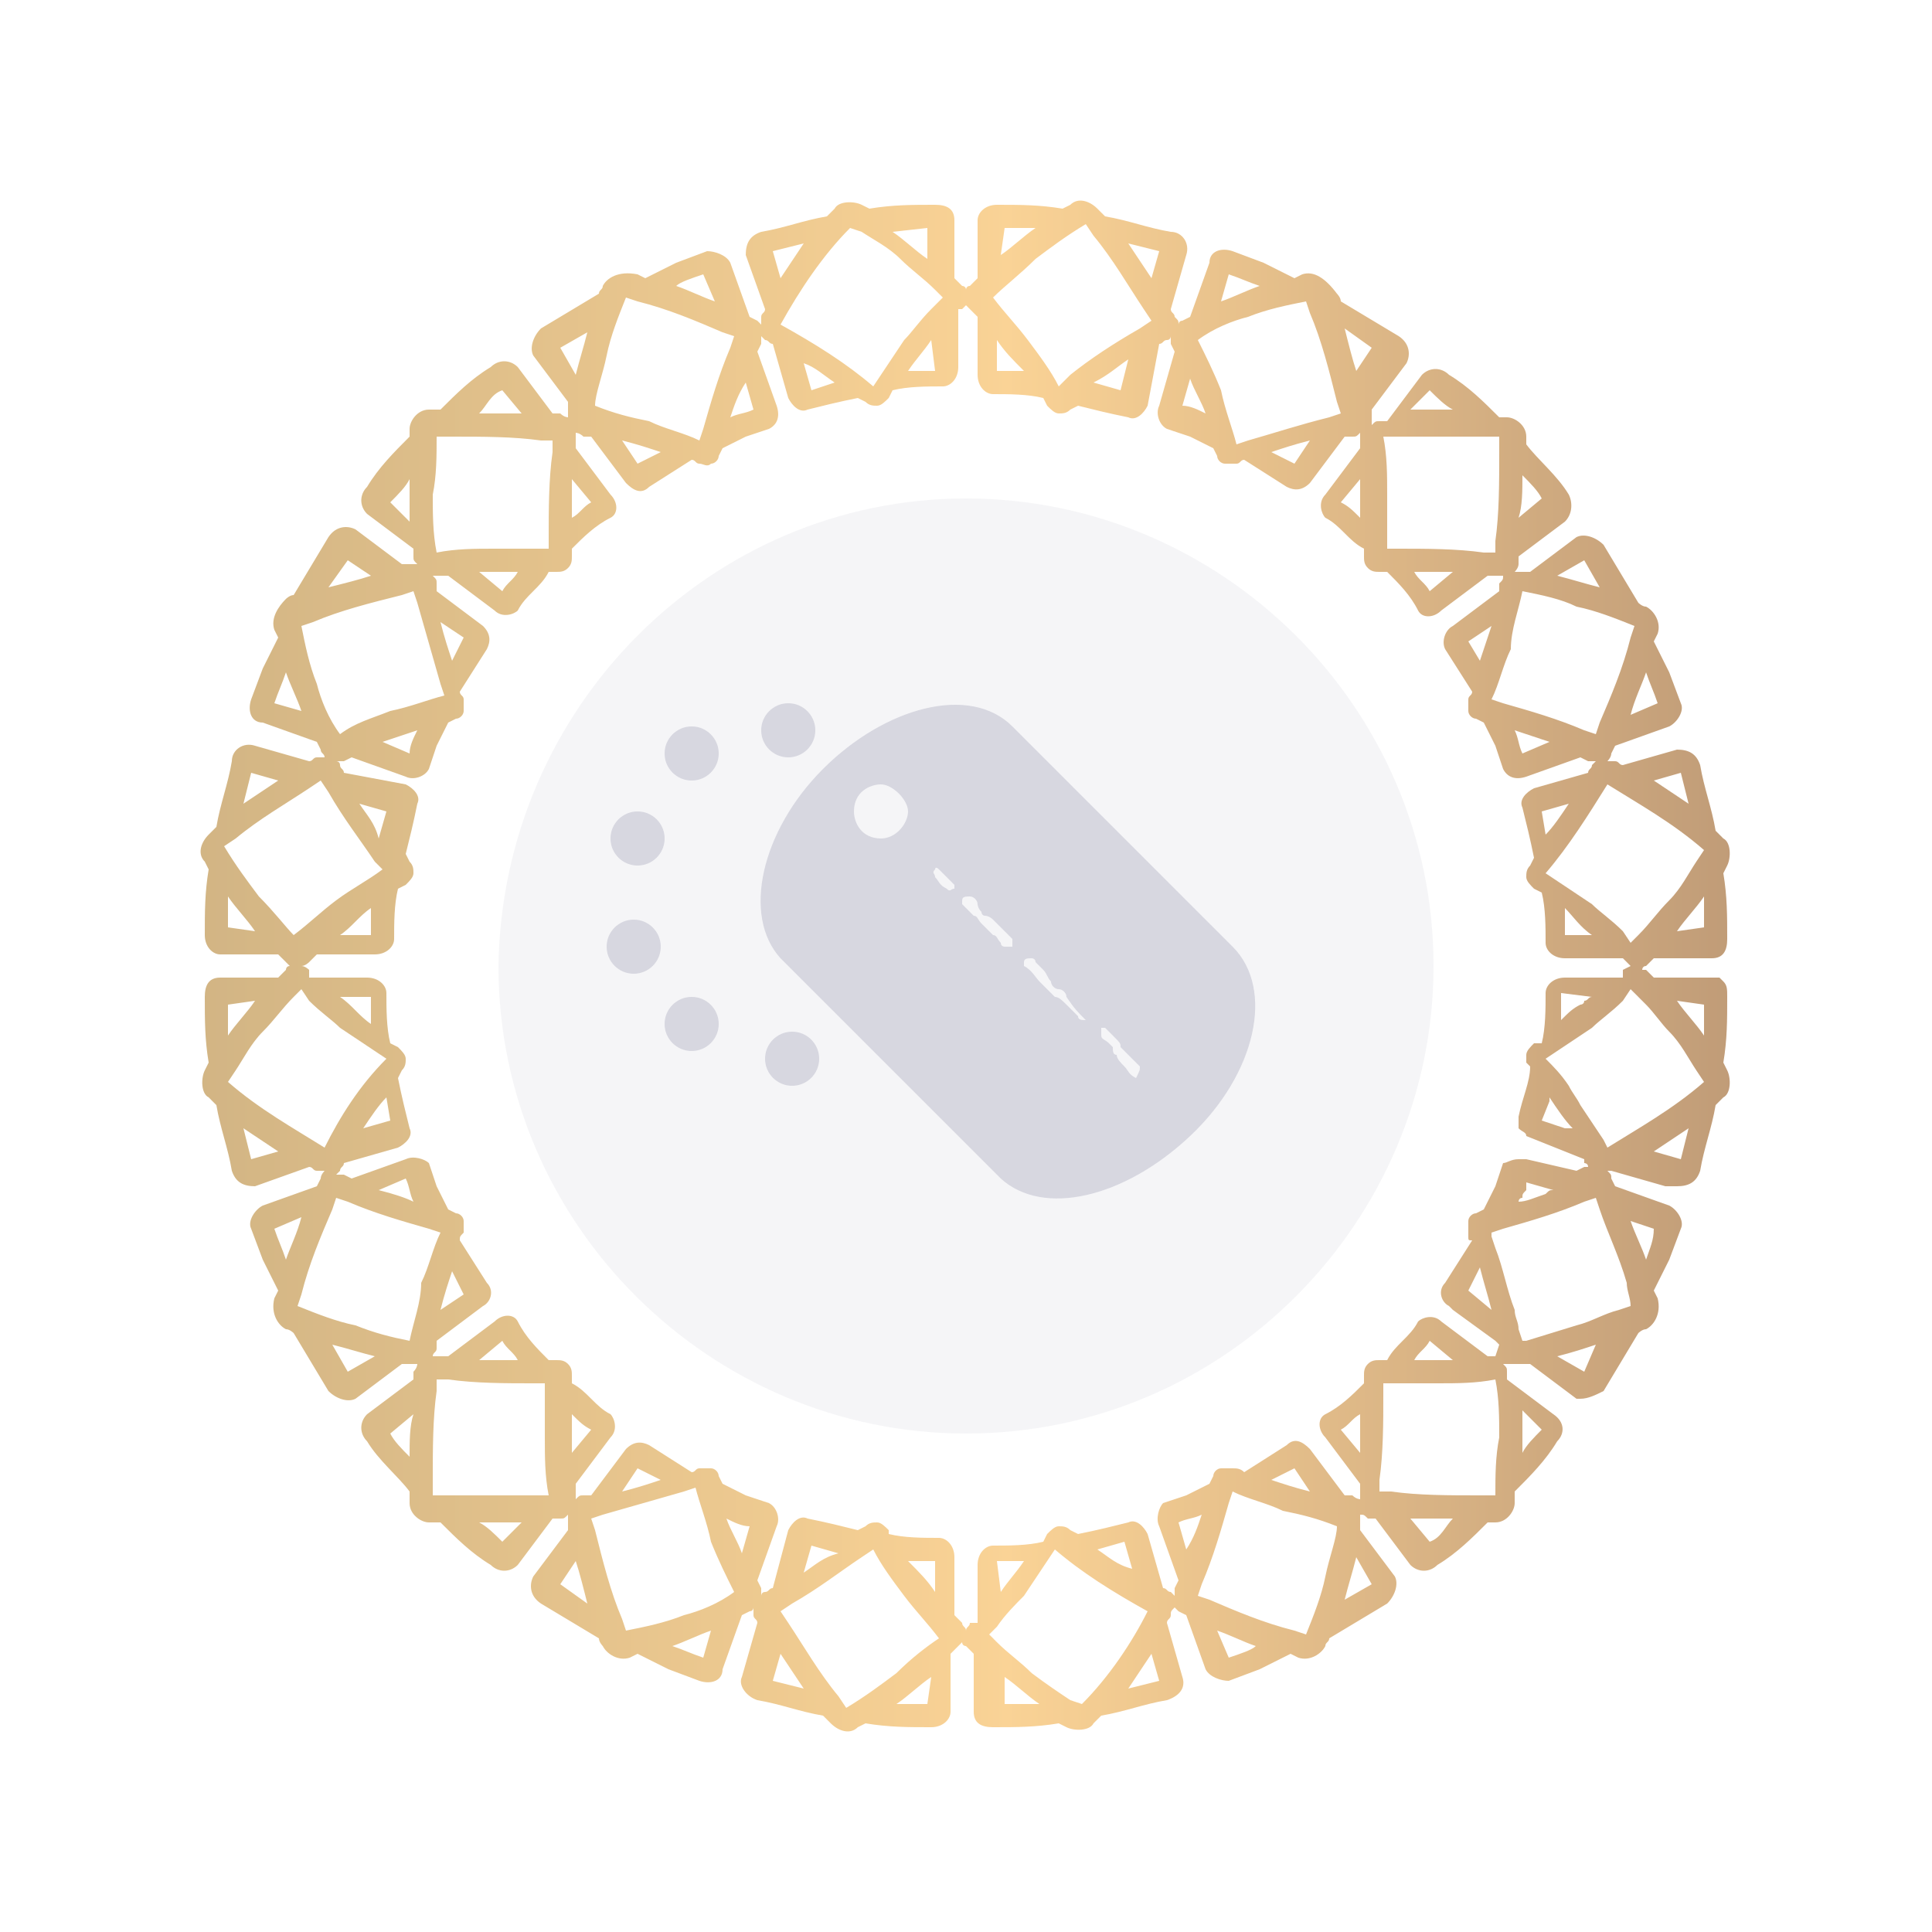 <?xml version="1.0" encoding="utf-8"?>
<!-- Generator: Adobe Illustrator 27.1.1, SVG Export Plug-In . SVG Version: 6.00 Build 0)  -->
<svg version="1.1" id="Layer_1" xmlns="http://www.w3.org/2000/svg" xmlns:xlink="http://www.w3.org/1999/xlink" x="0px" y="0px"
	 viewBox="0 0 50 50" style="enable-background:new 0 0 50 50;" xml:space="preserve">
<style type="text/css">
	.st0{opacity:0.65;fill:url(#SVGID_1_);enable-background:new    ;}
	.st1{opacity:0.65;fill:url(#SVGID_00000134937332516436048300000017235230244579859630_);enable-background:new    ;}
	.st2{opacity:0.65;fill:url(#SVGID_00000170279512451262842460000000496903654580401085_);enable-background:new    ;}
	.st3{opacity:5.000000e-02;fill:#333363;enable-background:new    ;}
	.st4{opacity:0.16;enable-background:new    ;}
	.st5{fill:#333363;}
</style>
<linearGradient id="SVGID_1_" gradientUnits="userSpaceOnUse" x1="41.1" y1="30.1" x2="41.1" y2="30.1">
	<stop  offset="0" style="stop-color:#BA8D42"/>
	<stop  offset="0.528" style="stop-color:#F7BB5D"/>
	<stop  offset="1" style="stop-color:#9F672F"/>
</linearGradient>
<path class="st0" d="M41.1,30.1L41.1,30.1L41.1,30.1L41.1,30.1z M41.1,30.1L41.1,30.1L41.1,30.1L41.1,30.1z M41.1,30.1L41.1,30.1
	L41.1,30.1L41.1,30.1z M41.1,30.1L41.1,30.1L41.1,30.1L41.1,30.1z M41.1,30.1L41.1,30.1L41.1,30.1L41.1,30.1z M41.1,30.1L41.1,30.1
	L41.1,30.1L41.1,30.1z M41.1,30.1L41.1,30.1L41.1,30.1L41.1,30.1z M41.1,30.1L41.1,30.1L41.1,30.1L41.1,30.1z M41.1,30.1L41.1,30.1
	L41.1,30.1L41.1,30.1z M41.1,30.1L41.1,30.1L41.1,30.1L41.1,30.1z M41.1,30.1L41.1,30.1L41.1,30.1L41.1,30.1z M41.1,30.1L41.1,30.1
	L41.1,30.1L41.1,30.1z">
<animateTransform  accumulate="none" additive="replace" attributeName="transform" attributeType="XML" calcMode="linear" dur="40s" fill="remove" from="0 25 25" repeatCount="indefinite" restart="always" to="-360 25 25" type="rotate">
		</animateTransform>
</path>
<linearGradient id="SVGID_00000070808572755808222610000006438044695866346900_" gradientUnits="userSpaceOnUse" x1="10.457" y1="27.6" x2="10.457" y2="27.6" gradientTransform="matrix(-1 0 0 1 49.957 0)">
	<stop  offset="0" style="stop-color:#BA8D42"/>
	<stop  offset="0.528" style="stop-color:#F7BB5D"/>
	<stop  offset="1" style="stop-color:#9F672F"/>
</linearGradient>
<path style="opacity:0.65;fill:url(#SVGID_00000070808572755808222610000006438044695866346900_);enable-background:new    ;" d="
	M39.5,27.6L39.5,27.6L39.5,27.6L39.5,27.6z">
<animateTransform  accumulate="none" additive="replace" attributeName="transform" attributeType="XML" calcMode="linear" dur="40s" fill="remove" from="0 25 25" repeatCount="indefinite" restart="always" to="-360 25 25" type="rotate">
		</animateTransform>
</path>
<linearGradient id="SVGID_00000088814614317409438130000008548489086694851227_" gradientUnits="userSpaceOnUse" x1="5.191" y1="25" x2="44.766" y2="25" gradientTransform="matrix(1 0 0 -1 0 50)">
	<stop  offset="0" style="stop-color:#BA8D42"/>
	<stop  offset="0.528" style="stop-color:#F7BB5D"/>
	<stop  offset="1" style="stop-color:#9F672F"/>
</linearGradient>
<path style="opacity:0.65;fill:url(#SVGID_00000088814614317409438130000008548489086694851227_);enable-background:new    ;" d="
	M44.6,27.5L44.6,27.5c0.1-0.6,0.1-1.1,0.1-1.7c0-0.2,0-0.3-0.1-0.4l-0.1-0.1c0,0-0.1,0-0.2,0h-1.5l-0.2-0.2l0,0l0,0c0,0,0,0-0.1,0
	l0,0c0,0,0-0.1,0.1-0.1l0.2-0.2h1.5c0.3,0,0.4-0.2,0.4-0.5c0-0.6,0-1.1-0.1-1.7l0.1-0.2c0.1-0.2,0.1-0.6-0.1-0.7l-0.2-0.2
	c-0.1-0.6-0.3-1.1-0.4-1.7c-0.1-0.3-0.3-0.4-0.6-0.4L42,19.8c-0.1,0-0.1-0.1-0.2-0.1c-0.1,0-0.1,0-0.2,0c0,0,0.1-0.1,0.1-0.2
	l0.1-0.2l1.4-0.5c0.2-0.1,0.4-0.4,0.3-0.6l-0.3-0.8l-0.4-0.8l0.1-0.2c0.1-0.3-0.1-0.6-0.3-0.7c-0.1,0-0.2-0.1-0.2-0.1l-0.9-1.5
	c-0.2-0.2-0.5-0.3-0.7-0.2l-1.2,0.9h-0.2c-0.1,0-0.1,0-0.2,0c0,0,0.1-0.1,0.1-0.2v-0.2l1.2-0.9c0.2-0.2,0.2-0.5,0.1-0.7
	c-0.3-0.5-0.8-0.9-1.1-1.3v-0.2c0-0.3-0.3-0.5-0.5-0.5h-0.2c-0.4-0.4-0.8-0.8-1.3-1.1c-0.2-0.2-0.5-0.2-0.7,0l-0.9,1.2h-0.2
	c-0.1,0-0.1,0-0.2,0.1c0-0.1,0-0.1,0-0.2v-0.2l0.9-1.2c0.1-0.2,0.1-0.5-0.2-0.7l-1.5-0.9c0-0.1-0.1-0.2-0.1-0.2
	C34.3,7.2,34,7,33.7,7.1l-0.2,0.1l-0.8-0.4l-0.8-0.3c-0.3-0.1-0.6,0-0.6,0.3l-0.5,1.4l-0.2,0.1c-0.1,0-0.1,0.1-0.1,0.1
	c0-0.1,0-0.1-0.1-0.2c0-0.1-0.1-0.1-0.1-0.2l0.4-1.4C30.8,6.3,30.6,6,30.3,6c-0.6-0.1-1.1-0.3-1.7-0.4l-0.2-0.2
	c-0.2-0.2-0.5-0.3-0.7-0.1l-0.2,0.1c-0.6-0.1-1.1-0.1-1.7-0.1c-0.3,0-0.5,0.2-0.5,0.4v1.5l-0.2,0.2C25,7.4,25,7.5,25,7.5
	c0-0.1-0.1-0.1-0.1-0.1l-0.2-0.2V5.7c0-0.3-0.2-0.4-0.5-0.4c-0.6,0-1.1,0-1.7,0.1l-0.2-0.1c-0.2-0.1-0.6-0.1-0.7,0.1l-0.2,0.2
	c-0.6,0.1-1.1,0.3-1.7,0.4c-0.3,0.1-0.4,0.3-0.4,0.6L19.8,8c0,0.1-0.1,0.1-0.1,0.2c0,0.1,0,0.1,0,0.2l-0.1-0.1l-0.2-0.1l-0.5-1.4
	c-0.1-0.2-0.4-0.3-0.6-0.3l-0.8,0.3l-0.8,0.4l-0.2-0.1C16,7,15.7,7.2,15.6,7.4c0,0.1-0.1,0.1-0.1,0.2L14,8.5
	c-0.2,0.2-0.3,0.5-0.2,0.7l0.9,1.2v0.2c0,0.1,0,0.1,0,0.2c0,0-0.1,0-0.2-0.1h-0.2l-0.9-1.2c-0.2-0.2-0.5-0.2-0.7,0
	c-0.5,0.3-0.9,0.7-1.3,1.1h-0.3c-0.3,0-0.5,0.3-0.5,0.5v0.2c-0.4,0.4-0.8,0.8-1.1,1.3c-0.2,0.2-0.2,0.5,0,0.7l1.2,0.9v0.2
	c0,0.1,0,0.1,0.1,0.2c-0.1,0-0.1,0-0.2,0h-0.2l-1.2-0.9c-0.2-0.1-0.5-0.1-0.7,0.2l-0.9,1.5c-0.1,0-0.2,0.1-0.2,0.1
	C7.2,15.7,7,16,7.1,16.3l0.1,0.2l-0.4,0.8l-0.3,0.8c-0.1,0.3,0,0.6,0.3,0.6l1.4,0.5l0.1,0.2c0,0.1,0.1,0.1,0.1,0.2
	c-0.1,0-0.1,0-0.2,0c-0.1,0-0.1,0.1-0.2,0.1l-1.4-0.4C6.3,19.2,6,19.4,6,19.7c-0.1,0.6-0.3,1.1-0.4,1.7l-0.2,0.2
	c-0.2,0.2-0.3,0.5-0.1,0.7l0.1,0.2c-0.1,0.6-0.1,1.1-0.1,1.7c0,0.3,0.2,0.5,0.4,0.5h1.5L7.5,25c-0.1,0-0.1,0.1-0.1,0.1l-0.2,0.2H5.7
	c-0.3,0-0.4,0.2-0.4,0.5c0,0.6,0,1.1,0.1,1.7l-0.1,0.2c-0.1,0.2-0.1,0.6,0.1,0.7l0.2,0.2c0.1,0.6,0.3,1.1,0.4,1.7
	c0.1,0.3,0.3,0.4,0.6,0.4L8,30.2c0.1,0,0.1,0.1,0.2,0.1c0.1,0,0.1,0,0.2,0c0,0-0.1,0.1-0.1,0.2l-0.1,0.2l-1.4,0.5
	c-0.2,0.1-0.4,0.4-0.3,0.6l0.3,0.8l0.4,0.8l-0.1,0.2C7,34,7.2,34.3,7.4,34.4c0.1,0,0.2,0.1,0.2,0.1L8.5,36c0.2,0.2,0.5,0.3,0.7,0.2
	l1.2-0.9h0.2c0.1,0,0.1,0,0.2,0c0,0,0,0.1-0.1,0.2v0.2l-1.2,0.9c-0.2,0.2-0.2,0.5,0,0.7c0.3,0.5,0.8,0.9,1.1,1.3v0.3
	c0,0.3,0.3,0.5,0.5,0.5h0.3c0.4,0.4,0.8,0.8,1.3,1.1c0.2,0.2,0.5,0.2,0.7,0l0.9-1.2h0.2c0.1,0,0.1,0,0.2-0.1c0,0.1,0,0.1,0,0.2v0.2
	l-0.9,1.2c-0.1,0.2-0.1,0.5,0.2,0.7l1.5,0.9c0,0.1,0.1,0.2,0.1,0.2c0.1,0.2,0.4,0.4,0.7,0.3l0.2-0.1l0.8,0.4l0.8,0.3
	c0.3,0.1,0.6,0,0.6-0.3l0.5-1.4l0.2-0.1c0.1,0,0.1-0.1,0.1-0.1c0,0.1,0,0.1,0,0.2c0,0.1,0.1,0.1,0.1,0.2l-0.4,1.4
	c-0.1,0.2,0.1,0.5,0.4,0.6c0.6,0.1,1.1,0.3,1.7,0.4l0.2,0.2c0.2,0.2,0.5,0.3,0.7,0.1l0.2-0.1c0.6,0.1,1.1,0.1,1.7,0.1
	c0.3,0,0.5-0.2,0.5-0.4v-1.5l0.2-0.2l0.1-0.1c0,0.1,0.1,0.1,0.1,0.1l0.2,0.2v1.5c0,0.3,0.2,0.4,0.5,0.4c0.6,0,1.1,0,1.7-0.1l0.2,0.1
	c0.2,0.1,0.6,0.1,0.7-0.1l0.2-0.2c0.6-0.1,1.1-0.3,1.7-0.4c0.3-0.1,0.5-0.3,0.4-0.6L30.2,42c0-0.1,0.1-0.1,0.1-0.2
	c0-0.1,0-0.1,0.1-0.2l0.1,0.1l0.2,0.1l0.5,1.4c0.1,0.2,0.4,0.3,0.6,0.3l0.8-0.3l0.8-0.4l0.2,0.1c0.3,0.1,0.6-0.1,0.7-0.3
	c0-0.1,0.1-0.1,0.1-0.2l1.5-0.9c0.2-0.2,0.3-0.5,0.2-0.7l-0.9-1.2v-0.2c0-0.1,0-0.1,0-0.2c0.1,0,0.1,0,0.2,0.1h0.2l0.9,1.2
	c0.2,0.2,0.5,0.2,0.7,0c0.5-0.3,0.9-0.7,1.3-1.1h0.2c0.3,0,0.5-0.3,0.5-0.5v-0.3c0.4-0.4,0.8-0.8,1.1-1.3c0.2-0.2,0.2-0.5-0.1-0.7
	L39,35.7v-0.2c0-0.1,0-0.1-0.1-0.2h0.7l1.2,0.9h0.1c0.2,0,0.4-0.1,0.6-0.2l0.9-1.5c0,0,0.1-0.1,0.2-0.1c0.2-0.1,0.4-0.4,0.3-0.8
	l-0.1-0.2l0.4-0.8l0.3-0.8c0.1-0.2-0.1-0.5-0.3-0.6l-1.4-0.5l-0.1-0.2c0-0.1,0-0.1-0.1-0.2h0.1l1.4,0.4c0.1,0,0.2,0,0.3,0
	c0.3,0,0.5-0.1,0.6-0.4c0.1-0.6,0.3-1.1,0.4-1.7l0.2-0.2c0.2-0.1,0.2-0.5,0.1-0.7L44.6,27.5z M39.4,12.3c0.2,0.2,0.4,0.4,0.5,0.6
	l-0.6,0.5C39.4,13.1,39.4,12.7,39.4,12.3z M10.6,13.5L10.1,13c0.2-0.2,0.4-0.4,0.5-0.6V13.5z M10.6,37.7c-0.2-0.2-0.4-0.4-0.5-0.6
	l0.6-0.5C10.6,36.9,10.6,37.3,10.6,37.7z M39.4,36.5l0.5,0.5c-0.2,0.2-0.4,0.4-0.5,0.6V36.5z M44.1,24l-0.7,0.1
	c0.2-0.3,0.5-0.6,0.7-0.9V24z M43.5,20l0.2,0.8c-0.3-0.2-0.6-0.4-0.9-0.6L43.5,20z M44.1,22l-0.2,0.3c-0.2,0.3-0.4,0.7-0.7,1
	s-0.5,0.6-0.8,0.9l-0.2,0.2L42,24.1c-0.3-0.3-0.6-0.5-0.8-0.7c-0.3-0.2-0.6-0.4-0.9-0.6L40,22.6c0.6-0.7,1.1-1.5,1.6-2.3
	C42.4,20.8,43.3,21.3,44.1,22z M41.2,24.2h-0.7v-0.7C40.7,23.7,40.9,24,41.2,24.2z M39.9,21l0.7-0.2c-0.2,0.3-0.4,0.6-0.6,0.8
	L39.9,21z M42.6,17.4c0.1,0.3,0.2,0.5,0.3,0.8l-0.7,0.3C42.3,18.1,42.5,17.7,42.6,17.4z M41,14.5l0.4,0.7c-0.4-0.1-0.7-0.2-1.1-0.3
	L41,14.5z M39.1,16.8c0-0.5,0.2-1,0.3-1.5c0.5,0.1,1,0.2,1.4,0.4c0.5,0.1,1,0.3,1.5,0.5l-0.1,0.3c-0.2,0.8-0.5,1.5-0.8,2.2L41.3,19
	L41,18.9c-0.7-0.3-1.4-0.5-2.1-0.7l-0.3-0.1C38.8,17.7,38.9,17.2,39.1,16.8z M40.1,19.2l-0.7,0.3c-0.1-0.2-0.1-0.4-0.2-0.6
	C39.5,19,39.8,19.1,40.1,19.2z M38.3,17.1L38,16.6l0.6-0.4C38.5,16.5,38.4,16.8,38.3,17.1z M37,10.1c0.2,0.2,0.4,0.4,0.6,0.5h-1.1
	L37,10.1z M38.8,11.3v0.4c0,0.8,0,1.6-0.1,2.3v0.3h-0.3c-0.7-0.1-1.5-0.1-2.2-0.1h-0.3v-1.4c0-0.5,0-1-0.1-1.5H38.8z M37.6,14.8
	L37,15.3c-0.1-0.2-0.3-0.3-0.4-0.5H37.6z M35.5,9l-0.4,0.6c-0.1-0.3-0.2-0.7-0.3-1.1L35.5,9z M31.8,7.1c0.3,0.1,0.5,0.2,0.8,0.3
	c-0.3,0.1-0.7,0.3-1,0.4L31.8,7.1z M32.3,8.2c0.5-0.2,1-0.3,1.5-0.4l0.1,0.3c0.3,0.7,0.5,1.5,0.7,2.3l0.1,0.3l-0.3,0.1
	c-0.8,0.2-1.4,0.4-2.1,0.6L32,11.5c-0.1-0.4-0.3-0.9-0.4-1.4c-0.2-0.5-0.4-0.9-0.6-1.3C31.4,8.5,31.9,8.3,32.3,8.2z M33.9,11.4
	L33.5,12l-0.6-0.3C33.2,11.6,33.5,11.5,33.9,11.4z M30.8,9.8c0.1,0.3,0.3,0.6,0.4,0.9c-0.2-0.1-0.4-0.2-0.6-0.2L30.8,9.8z M30,6.5
	l-0.2,0.7c-0.2-0.3-0.4-0.6-0.6-0.9L30,6.5z M26,5.9h0.8c-0.3,0.2-0.6,0.5-0.9,0.7L26,5.9z M26.8,6.7c0.4-0.3,0.8-0.6,1.3-0.9
	l0.2,0.3c0.5,0.6,0.9,1.3,1.3,1.9l0.2,0.3l-0.3,0.2c-0.7,0.4-1.3,0.8-1.8,1.2L27.4,10c-0.2-0.4-0.5-0.8-0.8-1.2S26,8.1,25.7,7.7
	C26,7.4,26.4,7.1,26.8,6.7z M29.2,9.3L29,10.1l-0.7-0.2C28.7,9.7,28.9,9.5,29.2,9.3z M26.5,9.6h-0.7V8.8C26,9.1,26.2,9.3,26.5,9.6z
	 M24,5.9v0.8c-0.3-0.2-0.6-0.5-0.9-0.7L24,5.9z M22,5.9L22.3,6c0.3,0.2,0.7,0.4,1,0.7s0.6,0.5,0.9,0.8l0.2,0.2L24.1,8
	c-0.3,0.3-0.5,0.6-0.7,0.8c-0.2,0.3-0.4,0.6-0.6,0.9L22.6,10c-0.7-0.6-1.5-1.1-2.4-1.6C20.7,7.5,21.3,6.6,22,5.9z M24.2,9.6h-0.7
	c0.2-0.3,0.4-0.5,0.6-0.8L24.2,9.6z M21.6,9.9L21,10.1l-0.2-0.7C21.1,9.5,21.3,9.7,21.6,9.9z M20.8,6.3c-0.2,0.3-0.4,0.6-0.6,0.9
	L20,6.5L20.8,6.3z M19.5,10.6c-0.2,0.1-0.4,0.1-0.6,0.2c0.1-0.3,0.2-0.6,0.4-0.9L19.5,10.6z M18.2,7.1l0.3,0.7
	c-0.3-0.1-0.7-0.3-1-0.4C17.6,7.3,17.9,7.2,18.2,7.1z M15.7,9.2c0.1-0.5,0.3-1,0.5-1.5l0.3,0.1C17.3,8,18,8.3,18.7,8.6L19,8.7
	L18.9,9c-0.3,0.7-0.5,1.4-0.7,2.1l-0.1,0.3c-0.4-0.2-0.9-0.3-1.3-0.5c-0.5-0.1-0.9-0.2-1.4-0.4C15.4,10.2,15.6,9.7,15.7,9.2z
	 M17.1,11.7L16.5,12l-0.4-0.6C16.5,11.5,16.8,11.6,17.1,11.7z M14.5,9l0.7-0.4C15.1,9,15,9.3,14.9,9.7L14.5,9z M14.8,12.4l0.5,0.6
	c-0.2,0.1-0.3,0.3-0.5,0.4V12.4z M13,10.1l0.5,0.6h-1.1C12.6,10.5,12.7,10.2,13,10.1z M11.3,11.3h0.4c0.8,0,1.6,0,2.3,0.1h0.3v0.3
	c-0.1,0.7-0.1,1.5-0.1,2.2v0.3h-1.4c-0.5,0-1,0-1.5,0.1c-0.1-0.5-0.1-1-0.1-1.5C11.3,12.3,11.3,11.8,11.3,11.3z M13.4,14.8
	c-0.1,0.2-0.3,0.3-0.4,0.5l-0.6-0.5H13.4z M9,14.5l0.6,0.4c-0.3,0.1-0.7,0.2-1.1,0.3L9,14.5z M7.1,18.2c0.1-0.3,0.2-0.5,0.3-0.8
	c0.1,0.3,0.3,0.7,0.4,1L7.1,18.2z M8.2,17.7c-0.2-0.5-0.3-1-0.4-1.5l0.3-0.1c0.7-0.3,1.5-0.5,2.3-0.7l0.3-0.1l0.1,0.3l0.6,2.1
	l0.1,0.3c-0.4,0.1-0.9,0.3-1.4,0.4c-0.5,0.2-0.9,0.3-1.3,0.6C8.5,18.6,8.3,18.1,8.2,17.7z M11.4,16.1l0.6,0.4l-0.3,0.6
	C11.6,16.8,11.5,16.5,11.4,16.1z M10.8,18.9c-0.1,0.2-0.2,0.4-0.2,0.6l-0.7-0.3C10.2,19.1,10.5,19,10.8,18.9z M6.5,20l0.7,0.2
	c-0.3,0.2-0.6,0.4-0.9,0.6L6.5,20z M5.9,24v-0.8c0.2,0.3,0.5,0.6,0.7,0.9L5.9,24z M6.7,23.2c-0.3-0.4-0.6-0.8-0.9-1.3l0.3-0.2
	c0.6-0.5,1.3-0.9,1.9-1.3l0.3-0.2l0.2,0.3c0.4,0.7,0.8,1.2,1.2,1.8l0.2,0.2c-0.4,0.3-0.8,0.5-1.2,0.8S8,23.9,7.6,24.2
	C7.4,24,7.1,23.6,6.7,23.2z M9.3,20.8L10,21l-0.2,0.7C9.7,21.3,9.5,21.1,9.3,20.8z M9.6,23.5v0.7H8.8C9.1,24,9.3,23.7,9.6,23.5z
	 M5.9,26l0.7-0.1c-0.2,0.3-0.5,0.6-0.7,0.9V26z M6.5,30l-0.2-0.8c0.3,0.2,0.6,0.4,0.9,0.6L6.5,30z M5.9,28l0.2-0.3
	c0.2-0.3,0.4-0.7,0.7-1s0.5-0.6,0.8-0.9l0.2-0.2L8,25.9c0.3,0.3,0.6,0.5,0.8,0.7c0.3,0.2,0.6,0.4,0.9,0.6l0.3,0.2
	c-0.7,0.7-1.2,1.5-1.6,2.3C7.6,29.2,6.7,28.7,5.9,28z M8.8,25.8h0.8v0.7C9.3,26.3,9.1,26,8.8,25.8z M10.1,29l-0.7,0.2
	c0.2-0.3,0.4-0.6,0.6-0.8L10.1,29z M7.4,32.6c-0.1-0.3-0.2-0.5-0.3-0.8l0.7-0.3C7.7,31.9,7.5,32.3,7.4,32.6z M9,35.5l-0.4-0.7
	C9,34.9,9.3,35,9.7,35.1L9,35.5z M10.9,33.2c0,0.5-0.2,1-0.3,1.5c-0.5-0.1-0.9-0.2-1.4-0.4c-0.5-0.1-1-0.3-1.5-0.5l0.1-0.3
	C8,32.7,8.3,32,8.6,31.3L8.7,31L9,31.1c0.7,0.3,1.4,0.5,2.1,0.7l0.3,0.1C11.2,32.3,11.1,32.8,10.9,33.2z M9.8,30.8l0.7-0.3
	c0.1,0.2,0.1,0.4,0.2,0.6C10.5,31,10.2,30.9,9.8,30.8z M11.7,32.9l0.3,0.6l-0.6,0.4C11.5,33.5,11.6,33.2,11.7,32.9z M13,39.9
	c-0.2-0.2-0.4-0.4-0.6-0.5h1.1L13,39.9z M11.2,38.7v-0.4c0-0.8,0-1.6,0.1-2.3v-0.3h0.3c0.7,0.1,1.5,0.1,2.2,0.1h0.3v1.4
	c0,0.5,0,1,0.1,1.5H11.2z M12.4,35.2l0.6-0.5c0.1,0.2,0.3,0.3,0.4,0.5H12.4z M14.5,41l0.4-0.6c0.1,0.3,0.2,0.7,0.3,1.1L14.5,41z
	 M14.8,37.6v-1c0.2,0.2,0.3,0.3,0.5,0.4L14.8,37.6z M18.2,42.9c-0.3-0.1-0.5-0.2-0.8-0.3c0.3-0.1,0.7-0.3,1-0.4L18.2,42.9z
	 M17.7,41.8c-0.5,0.2-1,0.3-1.5,0.4l-0.1-0.3c-0.3-0.7-0.5-1.5-0.7-2.3l-0.1-0.3l0.3-0.1l2.1-0.6l0.3-0.1c0.1,0.4,0.3,0.9,0.4,1.4
	c0.2,0.5,0.4,0.9,0.6,1.3C18.6,41.5,18.1,41.7,17.7,41.8z M16.1,38.6l0.4-0.6l0.6,0.3C16.8,38.4,16.5,38.5,16.1,38.6z M19.2,40.2
	c-0.1-0.3-0.3-0.6-0.4-0.9c0.2,0.1,0.4,0.2,0.6,0.2L19.2,40.2z M20,43.5l0.2-0.7c0.2,0.3,0.4,0.6,0.6,0.9L20,43.5z M24,44.1h-0.8
	c0.3-0.2,0.6-0.5,0.9-0.7L24,44.1z M23.2,43.3c-0.4,0.3-0.8,0.6-1.3,0.9l-0.2-0.3c-0.5-0.6-0.9-1.3-1.3-1.9l-0.2-0.3l0.3-0.2
	c0.7-0.4,1.2-0.8,1.8-1.2l0.3-0.2c0.2,0.4,0.5,0.8,0.8,1.2s0.6,0.7,0.9,1.1C24,42.6,23.6,42.9,23.2,43.3z M20.8,40.7L21,40l0.7,0.2
	C21.3,40.3,21.1,40.5,20.8,40.7z M23.5,40.4h0.7v0.8C24,40.9,23.8,40.7,23.5,40.4z M26,44.1v-0.7c0.3,0.2,0.6,0.5,0.9,0.7H26z
	 M28,44.1L27.7,44c-0.3-0.2-0.6-0.4-1-0.7c-0.3-0.3-0.6-0.5-0.9-0.8l-0.2-0.2l0.2-0.2c0.2-0.3,0.5-0.6,0.7-0.8
	c0.2-0.3,0.4-0.6,0.6-0.9l0.2-0.3c0.7,0.6,1.5,1.1,2.4,1.6C29.3,42.5,28.7,43.4,28,44.1z M25.8,40.4h0.7c-0.2,0.3-0.4,0.5-0.6,0.8
	L25.8,40.4z M28.4,40.1l0.7-0.2l0.2,0.7C28.9,40.5,28.7,40.3,28.4,40.1z M29.2,43.7c0.2-0.3,0.4-0.6,0.6-0.9l0.2,0.7L29.2,43.7z
	 M30.5,39.4c0.2-0.1,0.4-0.1,0.6-0.2c-0.1,0.3-0.2,0.6-0.4,0.9L30.5,39.4z M31.8,42.9l-0.3-0.7c0.3,0.1,0.7,0.3,1,0.4
	C32.4,42.7,32.1,42.8,31.8,42.9z M34.3,40.8c-0.1,0.5-0.3,1-0.5,1.5l-0.3-0.1c-0.8-0.2-1.5-0.5-2.2-0.8L31,41.3l0.1-0.3
	c0.3-0.7,0.5-1.4,0.7-2.1l0.1-0.3c0.4,0.2,0.9,0.3,1.3,0.5c0.5,0.1,0.9,0.2,1.4,0.4C34.6,39.8,34.4,40.3,34.3,40.8z M32.9,38.3
	l0.6-0.3l0.4,0.6C33.5,38.5,33.2,38.4,32.9,38.3z M35.5,41l-0.7,0.4c0.1-0.4,0.2-0.7,0.3-1.1L35.5,41z M35.2,37.6L34.7,37
	c0.2-0.1,0.3-0.3,0.5-0.4V37.6z M37,39.9l-0.5-0.6h1.1C37.4,39.5,37.3,39.8,37,39.9z M38.7,38.7h-0.4c-0.8,0-1.6,0-2.3-0.1h-0.3
	v-0.3c0.1-0.7,0.1-1.5,0.1-2.2v-0.3h1.4c0.5,0,1,0,1.5-0.1c0.1,0.5,0.1,1,0.1,1.5C38.7,37.7,38.7,38.2,38.7,38.7z M36.6,35.2
	c0.1-0.2,0.3-0.3,0.4-0.5l0.6,0.5H36.6z M38.7,35.1L38.7,35.1h-0.2l-1.2-0.9c-0.2-0.2-0.5-0.1-0.6,0c-0.2,0.4-0.6,0.6-0.8,1h-0.2
	c-0.1,0-0.2,0-0.3,0.1s-0.1,0.2-0.1,0.3v0.2c-0.3,0.3-0.6,0.6-1,0.8c-0.2,0.1-0.2,0.4,0,0.6l0.9,1.2v0.2c0,0.1,0,0.1,0,0.2
	c0,0-0.1,0-0.2-0.1h-0.2l-0.9-1.2c-0.2-0.2-0.4-0.3-0.6-0.1l-1.1,0.7C32.1,38,32,38,31.9,38h-0.3c-0.1,0-0.2,0.1-0.2,0.2l-0.1,0.2
	l-0.6,0.3l-0.6,0.2C30,39,29.9,39.3,30,39.5l0.5,1.4l-0.1,0.2c0,0.1,0,0.1,0,0.2l-0.1-0.1c-0.1,0-0.1-0.1-0.2-0.1l-0.4-1.4
	c-0.1-0.2-0.3-0.4-0.5-0.3c-0.4,0.1-0.8,0.2-1.3,0.3l-0.2-0.1c-0.1-0.1-0.2-0.1-0.3-0.1c-0.1,0-0.2,0.1-0.3,0.2L27,39.9
	C26.6,40,26.1,40,25.7,40c-0.2,0-0.4,0.2-0.4,0.5V42h-0.2c0,0.1-0.1,0.1-0.1,0.2c0-0.1-0.1-0.1-0.1-0.2l-0.2-0.2v-1.5
	c0-0.3-0.2-0.5-0.4-0.5c-0.4,0-0.9,0-1.3-0.1v-0.1c-0.1-0.1-0.2-0.2-0.3-0.2c-0.1,0-0.2,0-0.3,0.1l-0.2,0.1
	c-0.4-0.1-0.8-0.2-1.3-0.3c-0.2-0.1-0.4,0.1-0.5,0.3L20,41.1c-0.1,0-0.1,0.1-0.2,0.1s-0.1,0.1-0.1,0.1c0-0.1,0-0.1,0-0.2l-0.1-0.2
	l0.5-1.4c0.1-0.2,0-0.5-0.2-0.6l-0.6-0.2l-0.6-0.3l-0.1-0.2c0-0.1-0.1-0.2-0.2-0.2h-0.3c-0.1,0-0.1,0.1-0.2,0.1l-1.1-0.7
	c-0.2-0.1-0.4-0.1-0.6,0.1l-0.9,1.2h-0.2c-0.1,0-0.1,0-0.2,0.1c0-0.1,0-0.1,0-0.2v-0.2l0.9-1.2c0.2-0.2,0.1-0.5,0-0.6
	c-0.4-0.2-0.6-0.6-1-0.8v-0.2c0-0.1,0-0.2-0.1-0.3s-0.2-0.1-0.3-0.1h-0.2c-0.3-0.3-0.6-0.6-0.8-1c-0.1-0.2-0.4-0.2-0.6,0l-1.2,0.9
	h-0.2c-0.1,0-0.1,0-0.2,0c0-0.1,0.1-0.1,0.1-0.2v-0.2l1.2-0.9c0.2-0.1,0.3-0.4,0.1-0.6l-0.7-1.1c0-0.1,0-0.1,0.1-0.2v-0.3
	c0-0.1-0.1-0.2-0.2-0.2l-0.2-0.1l-0.3-0.6l-0.2-0.6C11,30,10.7,29.9,10.5,30l-1.4,0.5l-0.2-0.1c-0.1,0-0.1,0-0.2,0l0.1-0.1
	c0-0.1,0.1-0.1,0.1-0.2l1.4-0.4c0.2-0.1,0.4-0.3,0.3-0.5c-0.1-0.4-0.2-0.8-0.3-1.3l0.1-0.2c0.1-0.1,0.1-0.2,0.1-0.3
	c0-0.1-0.1-0.2-0.2-0.3L10.1,27C10,26.6,10,26.1,10,25.7c0-0.2-0.2-0.4-0.5-0.4H8v-0.2c0,0-0.1-0.1-0.2-0.1C7.9,25,8,24.9,8,24.9
	l0.2-0.2h1.5c0.3,0,0.5-0.2,0.5-0.4c0-0.4,0-0.9,0.1-1.3l0.2-0.1c0.1-0.1,0.2-0.2,0.2-0.3c0-0.1,0-0.2-0.1-0.3l-0.1-0.2
	c0.1-0.4,0.2-0.8,0.3-1.3c0.1-0.2-0.1-0.4-0.3-0.5L8.9,20c0-0.1-0.1-0.1-0.1-0.2s-0.1-0.1-0.1-0.1c0.1,0,0.1,0,0.2,0l0.2-0.1
	l1.4,0.5c0.2,0.1,0.5,0,0.6-0.2l0.2-0.6l0.3-0.6l0.2-0.1c0.1,0,0.2-0.1,0.2-0.2v-0.3c0-0.1-0.1-0.1-0.1-0.2l0.7-1.1
	c0.1-0.2,0.1-0.4-0.1-0.6l-1.2-0.9v-0.2c0-0.1,0-0.1-0.1-0.2c0.1,0,0.1,0,0.2,0h0.2l1.2,0.9c0.2,0.2,0.5,0.1,0.6,0
	c0.2-0.4,0.6-0.6,0.8-1h0.2c0.1,0,0.2,0,0.3-0.1s0.1-0.2,0.1-0.3v-0.2c0.3-0.3,0.6-0.6,1-0.8c0.2-0.1,0.2-0.4,0-0.6l-0.9-1.2v-0.2
	c0-0.1,0-0.1,0-0.2c0,0,0.1,0,0.2,0.1h0.2l0.9,1.2c0.2,0.2,0.4,0.3,0.6,0.1l1.1-0.7c0.1,0,0.1,0.1,0.2,0.1s0.2,0.1,0.3,0
	c0.1,0,0.2-0.1,0.2-0.2l0.1-0.2l0.6-0.3l0.6-0.2c0.2-0.1,0.3-0.3,0.2-0.6l-0.5-1.4l0.1-0.2c0-0.1,0-0.1,0-0.2l0.1,0.1
	c0.1,0,0.1,0.1,0.2,0.1l0.4,1.4c0.1,0.2,0.3,0.4,0.5,0.3c0.4-0.1,0.8-0.2,1.3-0.3l0.2,0.1c0.1,0.1,0.2,0.1,0.3,0.1
	c0.1,0,0.2-0.1,0.3-0.2l0.1-0.2C23.5,10,24,10,24.4,10c0.2,0,0.4-0.2,0.4-0.5V8h0.1L25,7.9l0.3,0.3v1.5c0,0.3,0.2,0.5,0.4,0.5
	c0.4,0,0.9,0,1.3,0.1l0.1,0.2c0.1,0.1,0.2,0.2,0.3,0.2c0.1,0,0.2,0,0.3-0.1l0.2-0.1c0.4,0.1,0.8,0.2,1.3,0.3
	c0.2,0.1,0.4-0.1,0.5-0.3L30,8.9c0.1,0,0.1-0.1,0.2-0.1s0.1-0.1,0.1-0.1c0,0.1,0,0.1,0,0.2l0.1,0.2L30,10.5c-0.1,0.2,0,0.5,0.2,0.6
	l0.6,0.2l0.6,0.3l0.1,0.2c0,0.1,0.1,0.2,0.2,0.2H32c0.1,0,0.1-0.1,0.2-0.1l1.1,0.7c0.2,0.1,0.4,0.1,0.6-0.1l0.9-1.2H35
	c0.1,0,0.1,0,0.2-0.1c0,0.1,0,0.1,0,0.2v0.2l-0.9,1.2c-0.2,0.2-0.1,0.5,0,0.6c0.4,0.2,0.6,0.6,1,0.8v0.2c0,0.1,0,0.2,0.1,0.3
	s0.2,0.1,0.3,0.1h0.2c0.3,0.3,0.6,0.6,0.8,1c0.1,0.2,0.4,0.2,0.6,0l1.2-0.9h0.2c0.1,0,0.1,0,0.2,0c0,0.1,0,0.1-0.1,0.2v0.2l-1.2,0.9
	c-0.2,0.1-0.3,0.4-0.2,0.6l0.7,1.1c0,0.1-0.1,0.1-0.1,0.2v0.3c0,0.1,0.1,0.2,0.2,0.2l0.2,0.1l0.3,0.6l0.2,0.6
	c0.1,0.2,0.3,0.3,0.6,0.2l1.4-0.5l0.2,0.1c0.1,0,0.1,0,0.2,0l-0.1,0.1c0,0.1-0.1,0.1-0.1,0.2l-1.4,0.4c-0.2,0.1-0.4,0.3-0.3,0.5
	c0.1,0.4,0.2,0.8,0.3,1.3l-0.1,0.2c-0.1,0.1-0.1,0.2-0.1,0.3c0,0.1,0.1,0.2,0.2,0.3l0.2,0.1C40,23.5,40,24,40,24.4
	c0,0.2,0.2,0.4,0.5,0.4H42l0.2,0.2l0,0L42,25.1v0.2h-1.5c-0.3,0-0.5,0.2-0.5,0.4c0,0.4,0,0.9-0.1,1.3h-0.1h-0.1
	c-0.1,0.1-0.2,0.2-0.2,0.3v0.1l0,0l0,0v0.1l0.1,0.1c0,0.4-0.2,0.8-0.3,1.3c0,0.1,0,0.2,0,0.3c0.1,0.1,0.2,0.1,0.2,0.2L41,30v0.1l0,0
	l0,0l0,0l0,0l0,0c0,0,0.1,0,0.1,0.1l0,0l0,0H41l-0.2,0.1L39.5,30h-0.1h-0.1l0,0c-0.2,0-0.3,0.1-0.4,0.1l-0.2,0.6l-0.3,0.6l-0.2,0.1
	c-0.1,0-0.2,0.1-0.2,0.2v0.3l0,0V32c0,0.1,0,0.1,0.1,0.1l-0.7,1.1c-0.2,0.2-0.1,0.5,0.1,0.6l0.1,0.1l1.1,0.8l0.1,0.1L38.7,35.1
	C38.8,35.1,38.8,35.1,38.7,35.1L38.7,35.1z M35.2,12.4v1c-0.2-0.2-0.3-0.3-0.5-0.4L35.2,12.4z M41.2,25.8c-0.1,0-0.1,0.1-0.2,0.1
	c0,0.1-0.1,0.1-0.1,0.1c-0.2,0.1-0.3,0.2-0.5,0.4v-0.7L41.2,25.8L41.2,25.8z M39.9,29l0.2-0.5v-0.1c0.2,0.3,0.4,0.6,0.6,0.8h-0.2
	L39.9,29z M40.2,30.8c-0.1,0-0.1,0-0.2,0.1c-0.3,0.1-0.5,0.2-0.7,0.2c0,0,0-0.1,0.1-0.1l0,0c0-0.1,0-0.1,0.1-0.2v-0.1v-0.1
	L40.2,30.8z M38.6,33.9L38.6,33.9L38,33.4l0,0l0.3-0.6C38.4,33.2,38.5,33.5,38.6,33.9z M41.3,34.8L41,35.5l0,0l-0.7-0.4
	C40.7,35,41,34.9,41.3,34.8L41.3,34.8z M42.8,31.8L42.8,31.8c0,0.3-0.1,0.5-0.2,0.8c-0.1-0.3-0.3-0.7-0.4-1L42.8,31.8z M42.1,33.2
	c0,0.2,0.1,0.4,0.1,0.6l-0.3,0.1c-0.4,0.1-0.7,0.3-1.1,0.4l0,0l0,0l-1.3,0.4c0,0,0,0-0.1,0l-0.1-0.3c0-0.2-0.1-0.3-0.1-0.5l0,0
	c-0.2-0.5-0.3-1.1-0.5-1.6L38.6,32v-0.1l0.3-0.1c0.7-0.2,1.4-0.4,2.1-0.7l0.3-0.1l0,0l0.1,0.3C41.6,31.9,41.9,32.5,42.1,33.2z
	 M43.7,29.2L43.5,30l0,0l-0.7-0.2C43.1,29.6,43.4,29.4,43.7,29.2L43.7,29.2z M41.6,29.7l-0.1-0.2c-0.2-0.3-0.4-0.6-0.6-0.9
	c-0.1-0.2-0.2-0.3-0.3-0.5c-0.2-0.3-0.4-0.5-0.6-0.7l1.2-0.8c0.2-0.2,0.5-0.4,0.8-0.7l0.2-0.3l0.1,0.1l0.1,0.1l0.2,0.2l0,0
	c0.2,0.2,0.4,0.5,0.6,0.7c0.3,0.3,0.5,0.7,0.7,1l0.2,0.3C43.3,28.7,42.4,29.2,41.6,29.7z M44.1,26.8c-0.2-0.3-0.5-0.6-0.7-0.9l0,0
	l0.7,0.1V26.8z">
<animateTransform  accumulate="none" additive="replace" attributeName="transform" attributeType="XML" calcMode="linear" dur="40s" fill="remove" from="0 25 25" repeatCount="indefinite" restart="always" to="-360 25 25" type="rotate">
		</animateTransform>
</path>
<path class="st3" d="M25,12.9L25,12.9c6.6,0,12.1,5.4,12.1,12.1l0,0c0,6.6-5.4,12.1-12.1,12.1l0,0c-6.6,0-12.1-5.4-12.1-12.1l0,0
	C13,18.3,18.4,12.9,25,12.9z"/>
<g class="st4">
	<path class="st5" d="M31.9,24.5l-5.7-5.7c-1.1-1.1-3.3-0.5-4.9,1.1s-2.1,3.8-1.1,4.9l5.7,5.7c1.1,1,3.2,0.5,4.9-1.1
		S33,25.6,31.9,24.5z M22.8,21.7c-0.5,0-0.7-0.4-0.7-0.7c0-0.5,0.4-0.7,0.7-0.7s0.7,0.4,0.7,0.7S23.2,21.7,22.8,21.7z M24.5,23
		L24.5,23c-0.2-0.1-0.2-0.2-0.3-0.3c0-0.1-0.1-0.1,0-0.2c0,0,0-0.1,0.1,0l0.1,0.1l0.1,0.1c0,0,0.1,0.1,0.2,0.2l0,0V23
		C24.6,23,24.6,23.1,24.5,23z M26.2,24.5c0,0-0.1,0-0.2,0c0,0-0.1,0-0.1-0.1c-0.1-0.1-0.1-0.2-0.2-0.2c-0.1-0.1-0.2-0.2-0.3-0.3
		c-0.1-0.1-0.1-0.2-0.2-0.2c-0.1-0.1-0.1-0.1-0.2-0.2c0,0,0,0-0.1-0.1v-0.1c0-0.1,0.1-0.1,0.2-0.1s0.2,0.1,0.2,0.2
		c0,0,0,0.1,0.1,0.2c0,0,0,0.1,0.1,0.1c0,0,0.1,0,0.2,0.1l0.1,0.1c0.1,0.1,0.2,0.2,0.4,0.4C26.2,24.4,26.2,24.4,26.2,24.5
		C26.3,24.5,26.3,24.5,26.2,24.5z M28.1,26.4L28.1,26.4c-0.1,0-0.2,0-0.2-0.1c-0.1-0.1-0.2-0.2-0.3-0.3c-0.1-0.1-0.2-0.2-0.3-0.2
		c-0.1-0.1-0.1-0.1-0.2-0.2s-0.1-0.1-0.2-0.2s-0.2-0.3-0.4-0.4v-0.1c0-0.1,0.1-0.1,0.2-0.1c0,0,0.1,0,0.1,0.1
		c0.1,0.1,0.1,0.1,0.2,0.2s0.1,0.2,0.2,0.3c0,0.1,0.1,0.2,0.2,0.2s0.2,0.1,0.2,0.2C27.8,26.1,27.9,26.2,28.1,26.4L28.1,26.4
		L28.1,26.4z M29.4,27.9L29.4,27.9c-0.2-0.1-0.2-0.2-0.3-0.3l0,0c-0.1-0.1-0.2-0.2-0.2-0.3c-0.1,0-0.1-0.1-0.1-0.2L28.7,27
		c-0.1-0.1-0.2-0.1-0.2-0.2s0-0.1,0-0.2h0.1c0.1,0.1,0.2,0.2,0.2,0.2C29,27,29,27,29,27.1c0.2,0.2,0.3,0.3,0.5,0.5
		C29.5,27.7,29.5,27.7,29.4,27.9C29.5,27.9,29.5,27.9,29.4,27.9z"/>
	<circle class="st5" cx="20.4" cy="18.9" r="0.7"/>
	<circle class="st5" cx="17.9" cy="19.5" r="0.7"/>
	<circle class="st5" cx="16.5" cy="21.7" r="0.7"/>
	<circle class="st5" cx="16.4" cy="24.5" r="0.7"/>
	<circle class="st5" cx="17.9" cy="26.5" r="0.7"/>
	<circle class="st5" cx="20.5" cy="27.4" r="0.7"/>
</g>
</svg>

